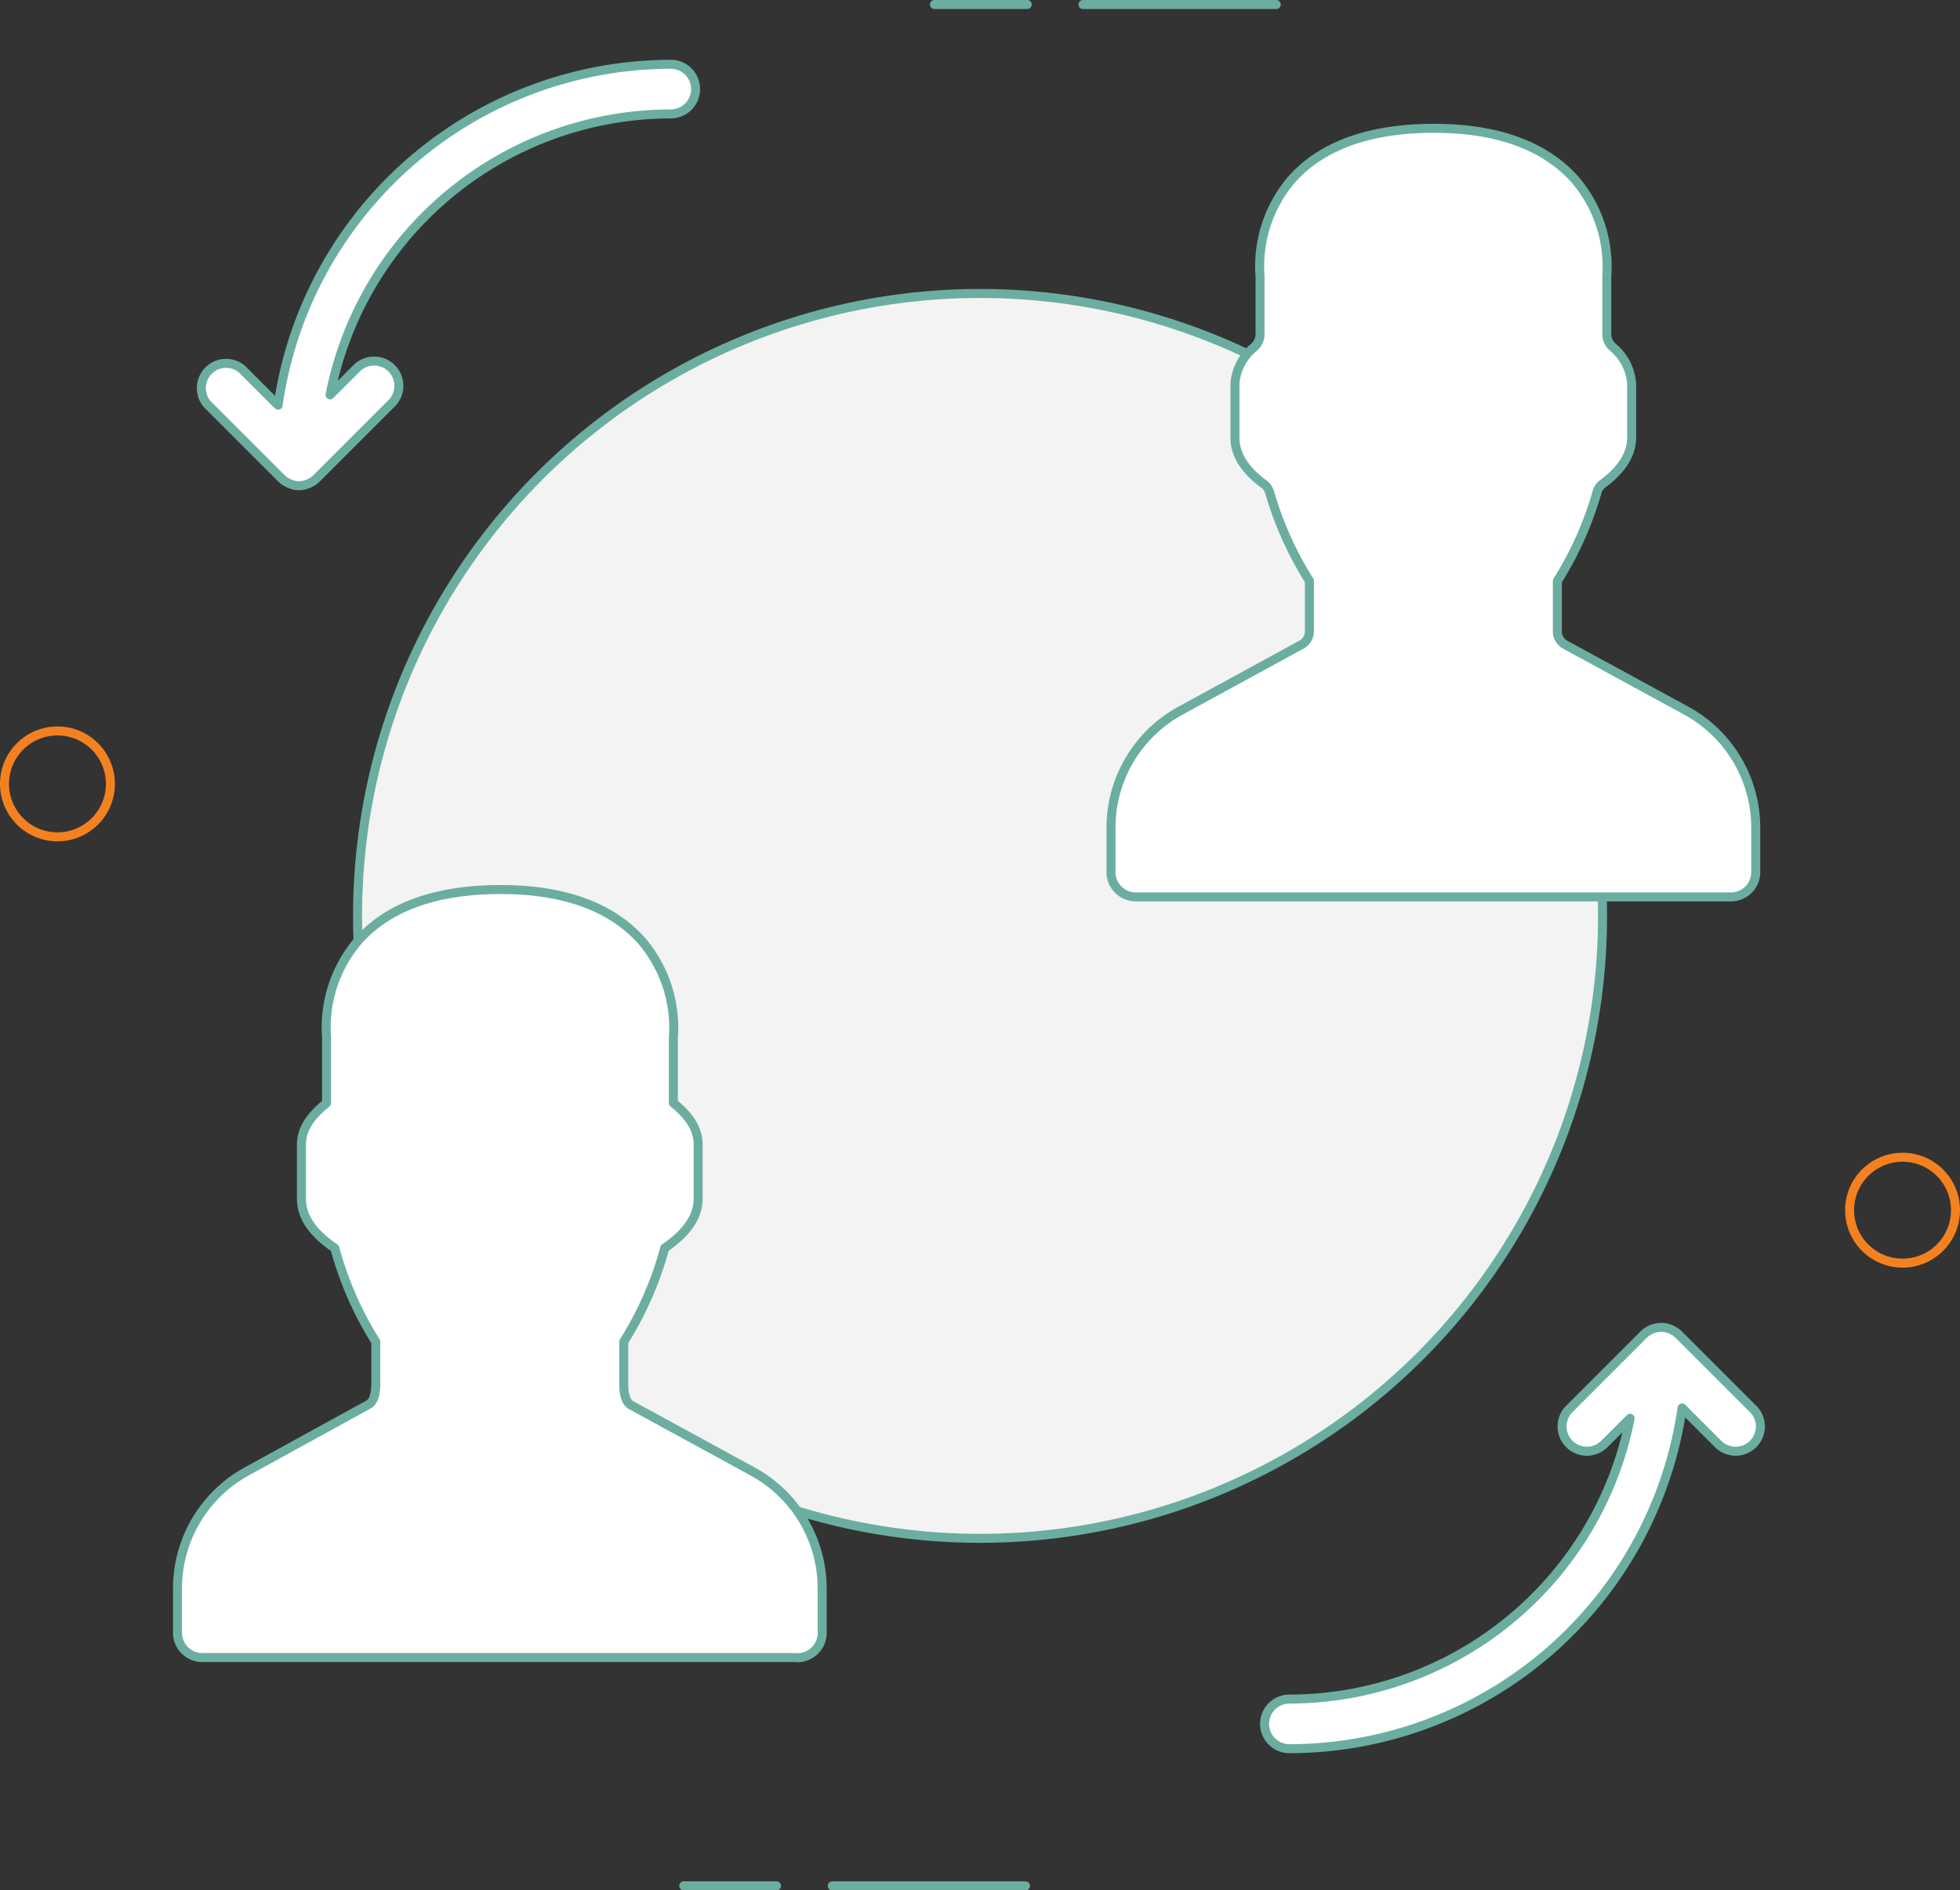 <svg xmlns="http://www.w3.org/2000/svg" width="217.63" height="209.92" viewBox="0 0 217.63 209.92">
  <rect x="0" y="0" width="217.63" height="209.92" fill="#333333" stroke="none"/>
  <title>one-on-one-advice-v2</title>
  <g id="Layer_2" data-name="Layer 2">
    <g id="Guides">
      <circle cx="108.82" cy="101.71" r="69.12" fill="#f3f3f3" stroke="#6baea1" stroke-linecap="round" stroke-linejoin="round"/>
      <g>
        <g>
          <line x1="141.71" y1="0.5" x2="120.25" y2="0.5" fill="none" stroke="#6baea1" stroke-linecap="round" stroke-linejoin="round"/>
          <line x1="114.06" y1="0.5" x2="103.76" y2="0.5" fill="none" stroke="#6baea1" stroke-linecap="round" stroke-linejoin="round"/>
        </g>
        <g>
          <line x1="113.87" y1="209.42" x2="92.41" y2="209.42" fill="none" stroke="#6baea1" stroke-linecap="round" stroke-linejoin="round"/>
          <line x1="86.22" y1="209.42" x2="75.92" y2="209.42" fill="none" stroke="#6baea1" stroke-linecap="round" stroke-linejoin="round"/>
        </g>
      </g>
      <g>
        <path d="M192.17,99.6H126.11a2.75,2.75,0,0,1-2.75-2.75V91.91a14.81,14.81,0,0,1,7.73-13l13.43-7.33a1.67,1.67,0,0,0,.87-1.46V64.5A38.24,38.24,0,0,1,141,54.76a1.77,1.77,0,0,0-.59-.95c-.81-.6-3.29-2.43-3.29-5.19v-6a5.78,5.78,0,0,1,2.15-4.08,1.94,1.94,0,0,0,.64-1.43v-6.4A14.83,14.83,0,0,1,143.36,20c3.33-3.8,8.63-5.73,15.77-5.75s12.46,1.95,15.8,5.75a14.86,14.86,0,0,1,3.48,10.68V37.1a1.93,1.93,0,0,0,.63,1.42,5.82,5.82,0,0,1,2.13,4.07v6c0,2.77-2.48,4.59-3.29,5.19a1.79,1.79,0,0,0-.59,1,38.13,38.13,0,0,1-4.37,9.74v5.6a1.67,1.67,0,0,0,.87,1.47l13.43,7.32a14.81,14.81,0,0,1,7.73,13v4.94a2.75,2.75,0,0,1-2.75,2.75Z" fill="#fff" stroke="#6baea1" stroke-linecap="round" stroke-linejoin="round"/>
        <path d="M88.53,184.07H22.46a2.75,2.75,0,0,1-2.75-2.75v-4.94a14.82,14.82,0,0,1,7.72-13L40.86,156c.24-.13.87-.47.87-2.4V149a38.18,38.18,0,0,1-4.55-10.39c-1.63-1.13-3.71-2.9-3.71-5.49v-6c0-2.15,1.56-3.61,2.79-4.63v-7.28a14.83,14.83,0,0,1,3.45-10.68c3.33-3.8,8.63-5.73,15.78-5.75s12.46,1.95,15.8,5.74a14.86,14.86,0,0,1,3.48,10.68v7.28c1.22,1,2.75,2.49,2.75,4.62v6c0,2.58-2.08,4.36-3.71,5.49A38.29,38.29,0,0,1,69.26,149v4.67c0,1.92.63,2.27.87,2.4l13.43,7.33a14.82,14.82,0,0,1,7.73,13v4.94a2.75,2.75,0,0,1-2.75,2.75Z" fill="#fff" stroke="#6baea1" stroke-linecap="round" stroke-linejoin="round"/>
      </g>
      <g>
        <path d="M194.65,156.46l-8.25-8.25a2.74,2.74,0,0,0-.43-.35l-.19-.1a2.69,2.69,0,0,0-.28-.15l-.3-.09-.21-.06a2.76,2.76,0,0,0-1.08,0l-.21.06a2.7,2.7,0,0,0-.3.09,2.65,2.65,0,0,0-.28.15l-.19.1a2.75,2.75,0,0,0-.43.35l-8.25,8.25a2.75,2.75,0,1,0,3.89,3.89L181,157.5a38.6,38.6,0,0,1-37.83,31.18,2.75,2.75,0,0,0,0,5.51,44.11,44.11,0,0,0,43.6-37.84l4,4a2.75,2.75,0,0,0,3.89-3.89Z" fill="#fff" stroke="#6baea1" stroke-linecap="round" stroke-linejoin="round"/>
        <path d="M74.48,7.14A44.11,44.11,0,0,0,30.88,45l-4-4A2.75,2.75,0,0,0,23,44.87l8.25,8.25a2.75,2.75,0,0,0,.43.35l.17.09a2.73,2.73,0,0,0,.3.16l.25.08.26.08a2.7,2.7,0,0,0,1.08,0l.26-.08.25-.08a2.69,2.69,0,0,0,.3-.16l.17-.09a2.76,2.76,0,0,0,.43-.35l8.25-8.25A2.75,2.75,0,1,0,39.5,41l-2.85,2.85A38.6,38.6,0,0,1,74.48,12.65a2.75,2.75,0,1,0,0-5.51Z" fill="#fff" stroke="#6baea1" stroke-linecap="round" stroke-linejoin="round"/>
      </g>
      <g>
        <circle cx="6.38" cy="87.05" r="5.88" fill="none" stroke="#f48120" stroke-miterlimit="10"/>
        <circle cx="211.25" cy="134.39" r="5.88" fill="none" stroke="#f48120" stroke-miterlimit="10"/>
      </g>
    </g>
  </g>
</svg>
